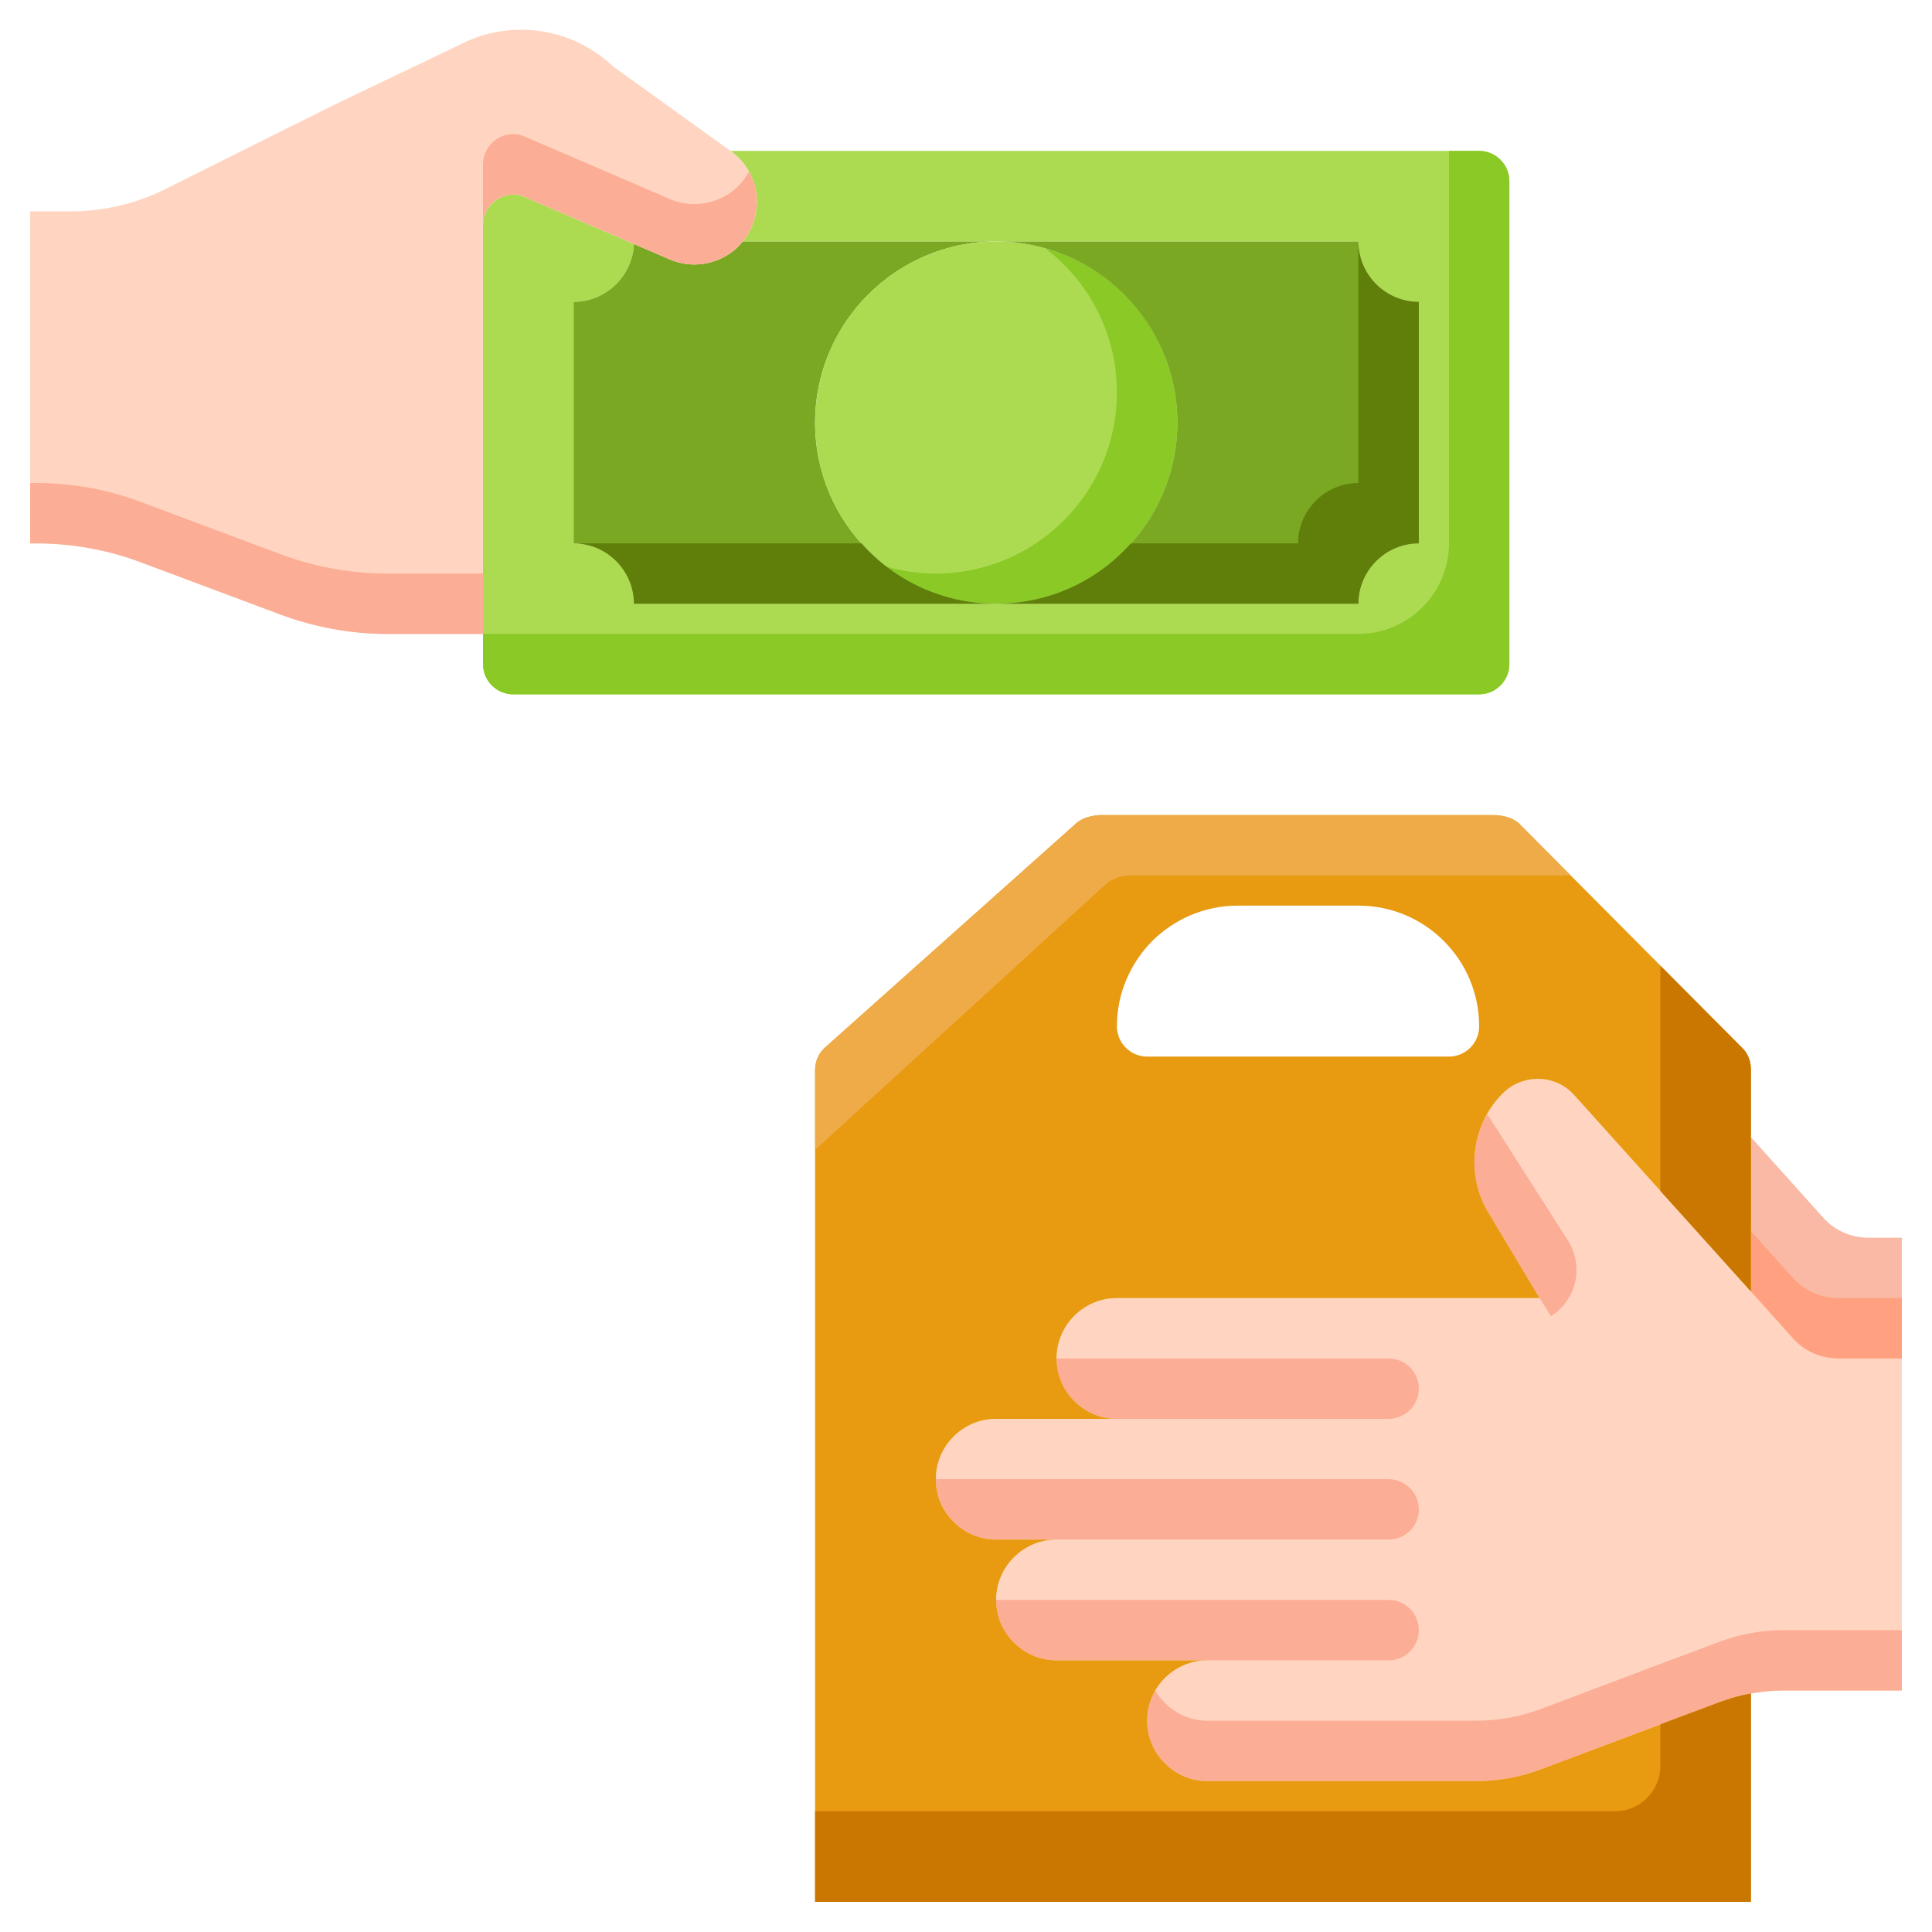 <svg width="36" height="36" viewBox="0 0 36 36" fill="none" xmlns="http://www.w3.org/2000/svg">
<g clip-path="url(#clip0_263_1165)">
<path d="M18.562 11.25H25.312C25.312 10.631 25.819 10.125 26.438 10.125V5.625C25.819 5.625 25.312 5.119 25.312 4.5H18.562H13.838C14.096 4.185 14.169 3.752 14.04 3.375H14.034C13.961 3.161 13.821 2.964 13.613 2.812H27.562C27.872 2.812 28.125 3.066 28.125 3.375V12.375C28.125 12.684 27.872 12.938 27.562 12.938H9.562C9.253 12.938 9 12.684 9 12.375V11.812V4.191C9 3.797 9.394 3.521 9.759 3.662L11.812 4.545C11.79 5.141 11.289 5.625 10.688 5.625V10.125C11.306 10.125 11.812 10.631 11.812 11.25H18.562Z" fill="#ACDB52"/>
<path d="M18.562 11.25H11.812C11.812 10.631 11.306 10.125 10.688 10.125V5.625C11.289 5.625 11.79 5.141 11.812 4.545L12.414 4.804C12.578 4.883 12.758 4.928 12.938 4.928C13.117 4.928 13.297 4.883 13.461 4.804C13.613 4.725 13.742 4.624 13.838 4.5H18.562C16.701 4.5 15.188 6.013 15.188 7.875C15.188 9.737 16.701 11.25 18.562 11.25Z" fill="#7AA822"/>
<path d="M13.613 2.813C13.821 2.964 13.961 3.161 14.034 3.375H14.04C14.169 3.752 14.096 4.185 13.838 4.5C13.742 4.624 13.613 4.725 13.461 4.804C13.297 4.883 13.117 4.928 12.938 4.928C12.758 4.928 12.578 4.883 12.414 4.804L11.812 4.545L9.759 3.662C9.394 3.521 9 3.797 9 4.191V11.813H7.223C6.542 11.813 5.867 11.689 5.231 11.453L2.627 10.479C2.002 10.243 1.339 10.125 0.669 10.125H0.562V3.938H1.322C1.929 3.938 2.537 3.797 3.083 3.521L6.216 1.958L8.544 0.844C9.489 0.343 10.648 0.501 11.424 1.238L13.613 2.813Z" fill="#FFD5C2"/>
<path d="M13.838 4.5C13.742 4.624 13.613 4.725 13.461 4.804C13.297 4.883 13.117 4.928 12.938 4.928C12.758 4.928 12.578 4.883 12.414 4.804L11.812 4.545L9.759 3.662C9.394 3.521 9 3.797 9 4.191V3.066C9 2.672 9.394 2.396 9.759 2.537L11.812 3.42L12.414 3.679C12.578 3.758 12.758 3.803 12.938 3.803C13.117 3.803 13.297 3.758 13.461 3.679C13.613 3.6 13.742 3.499 13.838 3.375C13.883 3.319 13.922 3.257 13.956 3.195C13.989 3.251 14.012 3.313 14.034 3.375H14.04C14.169 3.752 14.096 4.185 13.838 4.5ZM9 10.688V11.813H7.223C6.542 11.813 5.867 11.689 5.231 11.453L2.627 10.479C2.002 10.243 1.339 10.125 0.669 10.125H0.562V9H0.669C1.339 9 2.002 9.118 2.627 9.354L5.231 10.328C5.867 10.564 6.542 10.688 7.223 10.688H9Z" fill="#FCAD95"/>
<path d="M22.5 30.938H19.688C19.378 30.938 19.097 30.814 18.894 30.606C18.686 30.403 18.562 30.122 18.562 29.812C18.562 29.194 19.069 28.688 19.688 28.688H18.562C18.253 28.688 17.972 28.564 17.769 28.356C17.561 28.153 17.438 27.872 17.438 27.562C17.438 26.944 17.944 26.438 18.562 26.438H20.812C20.503 26.438 20.222 26.314 20.019 26.106C19.811 25.903 19.688 25.622 19.688 25.312C19.688 24.694 20.194 24.188 20.812 24.188H28.688L27.731 22.59C27.557 22.303 27.473 21.977 27.473 21.656C27.473 21.189 27.652 20.723 28.001 20.374C28.372 20.003 28.986 20.014 29.334 20.407L32.625 24.064L33.413 24.941C33.626 25.177 33.93 25.312 34.251 25.312H35.438V31.5H33.238C33.03 31.5 32.828 31.517 32.625 31.556C32.428 31.59 32.237 31.646 32.051 31.714L28.699 32.974C28.322 33.114 27.917 33.188 27.512 33.188H22.5C22.191 33.188 21.909 33.064 21.707 32.856C21.499 32.653 21.375 32.372 21.375 32.062C21.375 31.444 21.881 30.938 22.5 30.938Z" fill="#FFD5C2"/>
<path d="M35.438 30.375V31.5H33.238C32.833 31.5 32.428 31.573 32.051 31.714L30.938 32.13L28.699 32.974C28.322 33.114 27.917 33.188 27.512 33.188H22.5C22.191 33.188 21.909 33.064 21.707 32.856C21.499 32.653 21.375 32.372 21.375 32.063C21.375 31.86 21.431 31.663 21.527 31.5C21.578 31.584 21.634 31.663 21.707 31.731C21.909 31.939 22.191 32.063 22.5 32.063H27.512C27.917 32.063 28.322 31.989 28.699 31.849L30.938 31.005L32.051 30.589C32.428 30.448 32.833 30.375 33.238 30.375H35.438ZM26.438 30.375C26.438 30.686 26.186 30.938 25.875 30.938H19.688C19.378 30.938 19.097 30.814 18.894 30.606C18.686 30.403 18.562 30.122 18.562 29.813H25.875C26.186 29.813 26.438 30.065 26.438 30.375ZM26.438 28.125C26.438 28.436 26.186 28.688 25.875 28.688H18.562C18.253 28.688 17.972 28.564 17.769 28.356C17.691 28.283 17.629 28.198 17.578 28.103C17.488 27.945 17.438 27.759 17.438 27.563H25.875C26.186 27.563 26.438 27.815 26.438 28.125ZM26.438 25.875C26.438 26.186 26.186 26.438 25.875 26.438H20.812C20.503 26.438 20.222 26.314 20.019 26.106C19.811 25.903 19.688 25.622 19.688 25.313H25.875C26.186 25.313 26.438 25.565 26.438 25.875ZM28.688 24.188L27.731 22.59C27.557 22.303 27.473 21.977 27.473 21.656C27.473 21.561 27.478 21.471 27.495 21.375C27.529 21.161 27.596 20.953 27.714 20.762L29.216 23.115C29.519 23.591 29.378 24.224 28.899 24.525" fill="#FCAD95"/>
<path d="M18.562 11.25C20.427 11.25 21.938 9.739 21.938 7.875C21.938 6.011 20.427 4.5 18.562 4.5C16.698 4.5 15.188 6.011 15.188 7.875C15.188 9.739 16.698 11.25 18.562 11.25Z" fill="#ACDB52"/>
<path d="M21.937 7.875C21.937 9.737 20.424 11.25 18.562 11.25C17.792 11.25 17.083 10.997 16.52 10.558C16.813 10.643 17.117 10.688 17.437 10.688C19.299 10.688 20.812 9.174 20.812 7.313C20.812 6.216 20.289 5.243 19.479 4.629C20.897 5.023 21.937 6.328 21.937 7.875Z" fill="#8AC926"/>
<path d="M28.125 3.375V12.375C28.125 12.684 27.872 12.938 27.562 12.938H9.562C9.253 12.938 9 12.684 9 12.375V11.812H25.312C26.241 11.812 27 11.053 27 10.125V2.812H27.562C27.872 2.812 28.125 3.066 28.125 3.375Z" fill="#8AC926"/>
<path d="M18.562 11.25H11.812C11.812 10.631 11.306 10.125 10.688 10.125H16.054C16.667 10.817 17.567 11.25 18.562 11.25Z" fill="#607F0A"/>
<path d="M26.438 5.625V10.125C25.819 10.125 25.312 10.631 25.312 11.25H18.562C20.424 11.25 21.938 9.737 21.938 7.875C21.938 6.013 20.424 4.5 18.562 4.5H25.312C25.312 5.119 25.819 5.625 26.438 5.625Z" fill="#7AA822"/>
<path d="M26.438 5.625V10.125C25.819 10.125 25.312 10.631 25.312 11.25H18.562C19.558 11.25 20.458 10.817 21.071 10.125H24.188C24.188 9.506 24.694 9 25.312 9V4.5C25.312 5.119 25.819 5.625 26.438 5.625Z" fill="#607F0A"/>
<path d="M34.813 23.063H35.438V25.313H34.251C33.93 25.313 33.626 25.178 33.413 24.941L32.625 24.064V21.189L33.975 22.691C34.189 22.928 34.492 23.063 34.813 23.063Z" fill="#F9B9A5"/>
<path d="M35.438 24.188V25.312H34.251C33.93 25.312 33.626 25.177 33.413 24.941L32.625 24.064V22.939L33.413 23.816C33.626 24.052 33.93 24.188 34.251 24.188H35.438Z" fill="#FFA180"/>
<path d="M27 19.688C27.309 19.688 27.562 19.434 27.562 19.125C27.562 17.882 26.556 16.875 25.312 16.875H23.062C22.444 16.875 21.881 17.128 21.471 17.533C21.066 17.944 20.812 18.506 20.812 19.125C20.812 19.434 21.066 19.688 21.375 19.688H27ZM28.001 20.374C27.652 20.723 27.473 21.189 27.473 21.656C27.473 21.977 27.557 22.303 27.731 22.59L28.688 24.188H20.812C20.194 24.188 19.688 24.694 19.688 25.312C19.688 25.622 19.811 25.903 20.019 26.106C20.222 26.314 20.503 26.438 20.812 26.438H18.562C17.944 26.438 17.438 26.944 17.438 27.562C17.438 27.872 17.561 28.153 17.769 28.356C17.972 28.564 18.253 28.688 18.562 28.688H19.688C19.069 28.688 18.562 29.194 18.562 29.812C18.562 30.122 18.686 30.403 18.894 30.606C19.097 30.814 19.378 30.938 19.688 30.938H22.5C21.881 30.938 21.375 31.444 21.375 32.062C21.375 32.372 21.499 32.653 21.707 32.856C21.909 33.064 22.191 33.188 22.5 33.188H27.512C27.917 33.188 28.322 33.114 28.699 32.974L32.051 31.714C32.237 31.646 32.428 31.59 32.625 31.556V35.438H15.188V19.941C15.188 19.777 15.255 19.626 15.373 19.519L20.081 15.317C20.188 15.238 20.357 15.188 20.531 15.188H27.821C28.012 15.188 28.187 15.244 28.294 15.334L32.462 19.524C32.569 19.626 32.625 19.772 32.625 19.918V21.752V24.064L29.334 20.407C28.986 20.014 28.372 20.003 28.001 20.374Z" fill="#E89A10"/>
<path d="M29.267 16.312H21.094C20.919 16.312 20.751 16.363 20.644 16.442L15.188 21.426V19.941C15.188 19.777 15.255 19.626 15.373 19.519L20.081 15.317C20.188 15.238 20.357 15.188 20.531 15.188H27.821C28.012 15.188 28.187 15.244 28.294 15.334L29.267 16.312Z" fill="#EFAB48"/>
<path d="M32.625 19.918V24.064L30.938 22.191V17.994L32.462 19.524C32.569 19.626 32.625 19.772 32.625 19.918ZM32.625 31.556V35.438H15.188V33.75H30.094C30.559 33.75 30.938 33.372 30.938 32.906V32.13L32.051 31.714C32.237 31.646 32.428 31.59 32.625 31.556Z" fill="#C97700"/>
</g>
<defs>
<clipPath id="clip0_263_1165">
<rect width="36" height="36" fill="white"/>
</clipPath>
</defs>
</svg>
